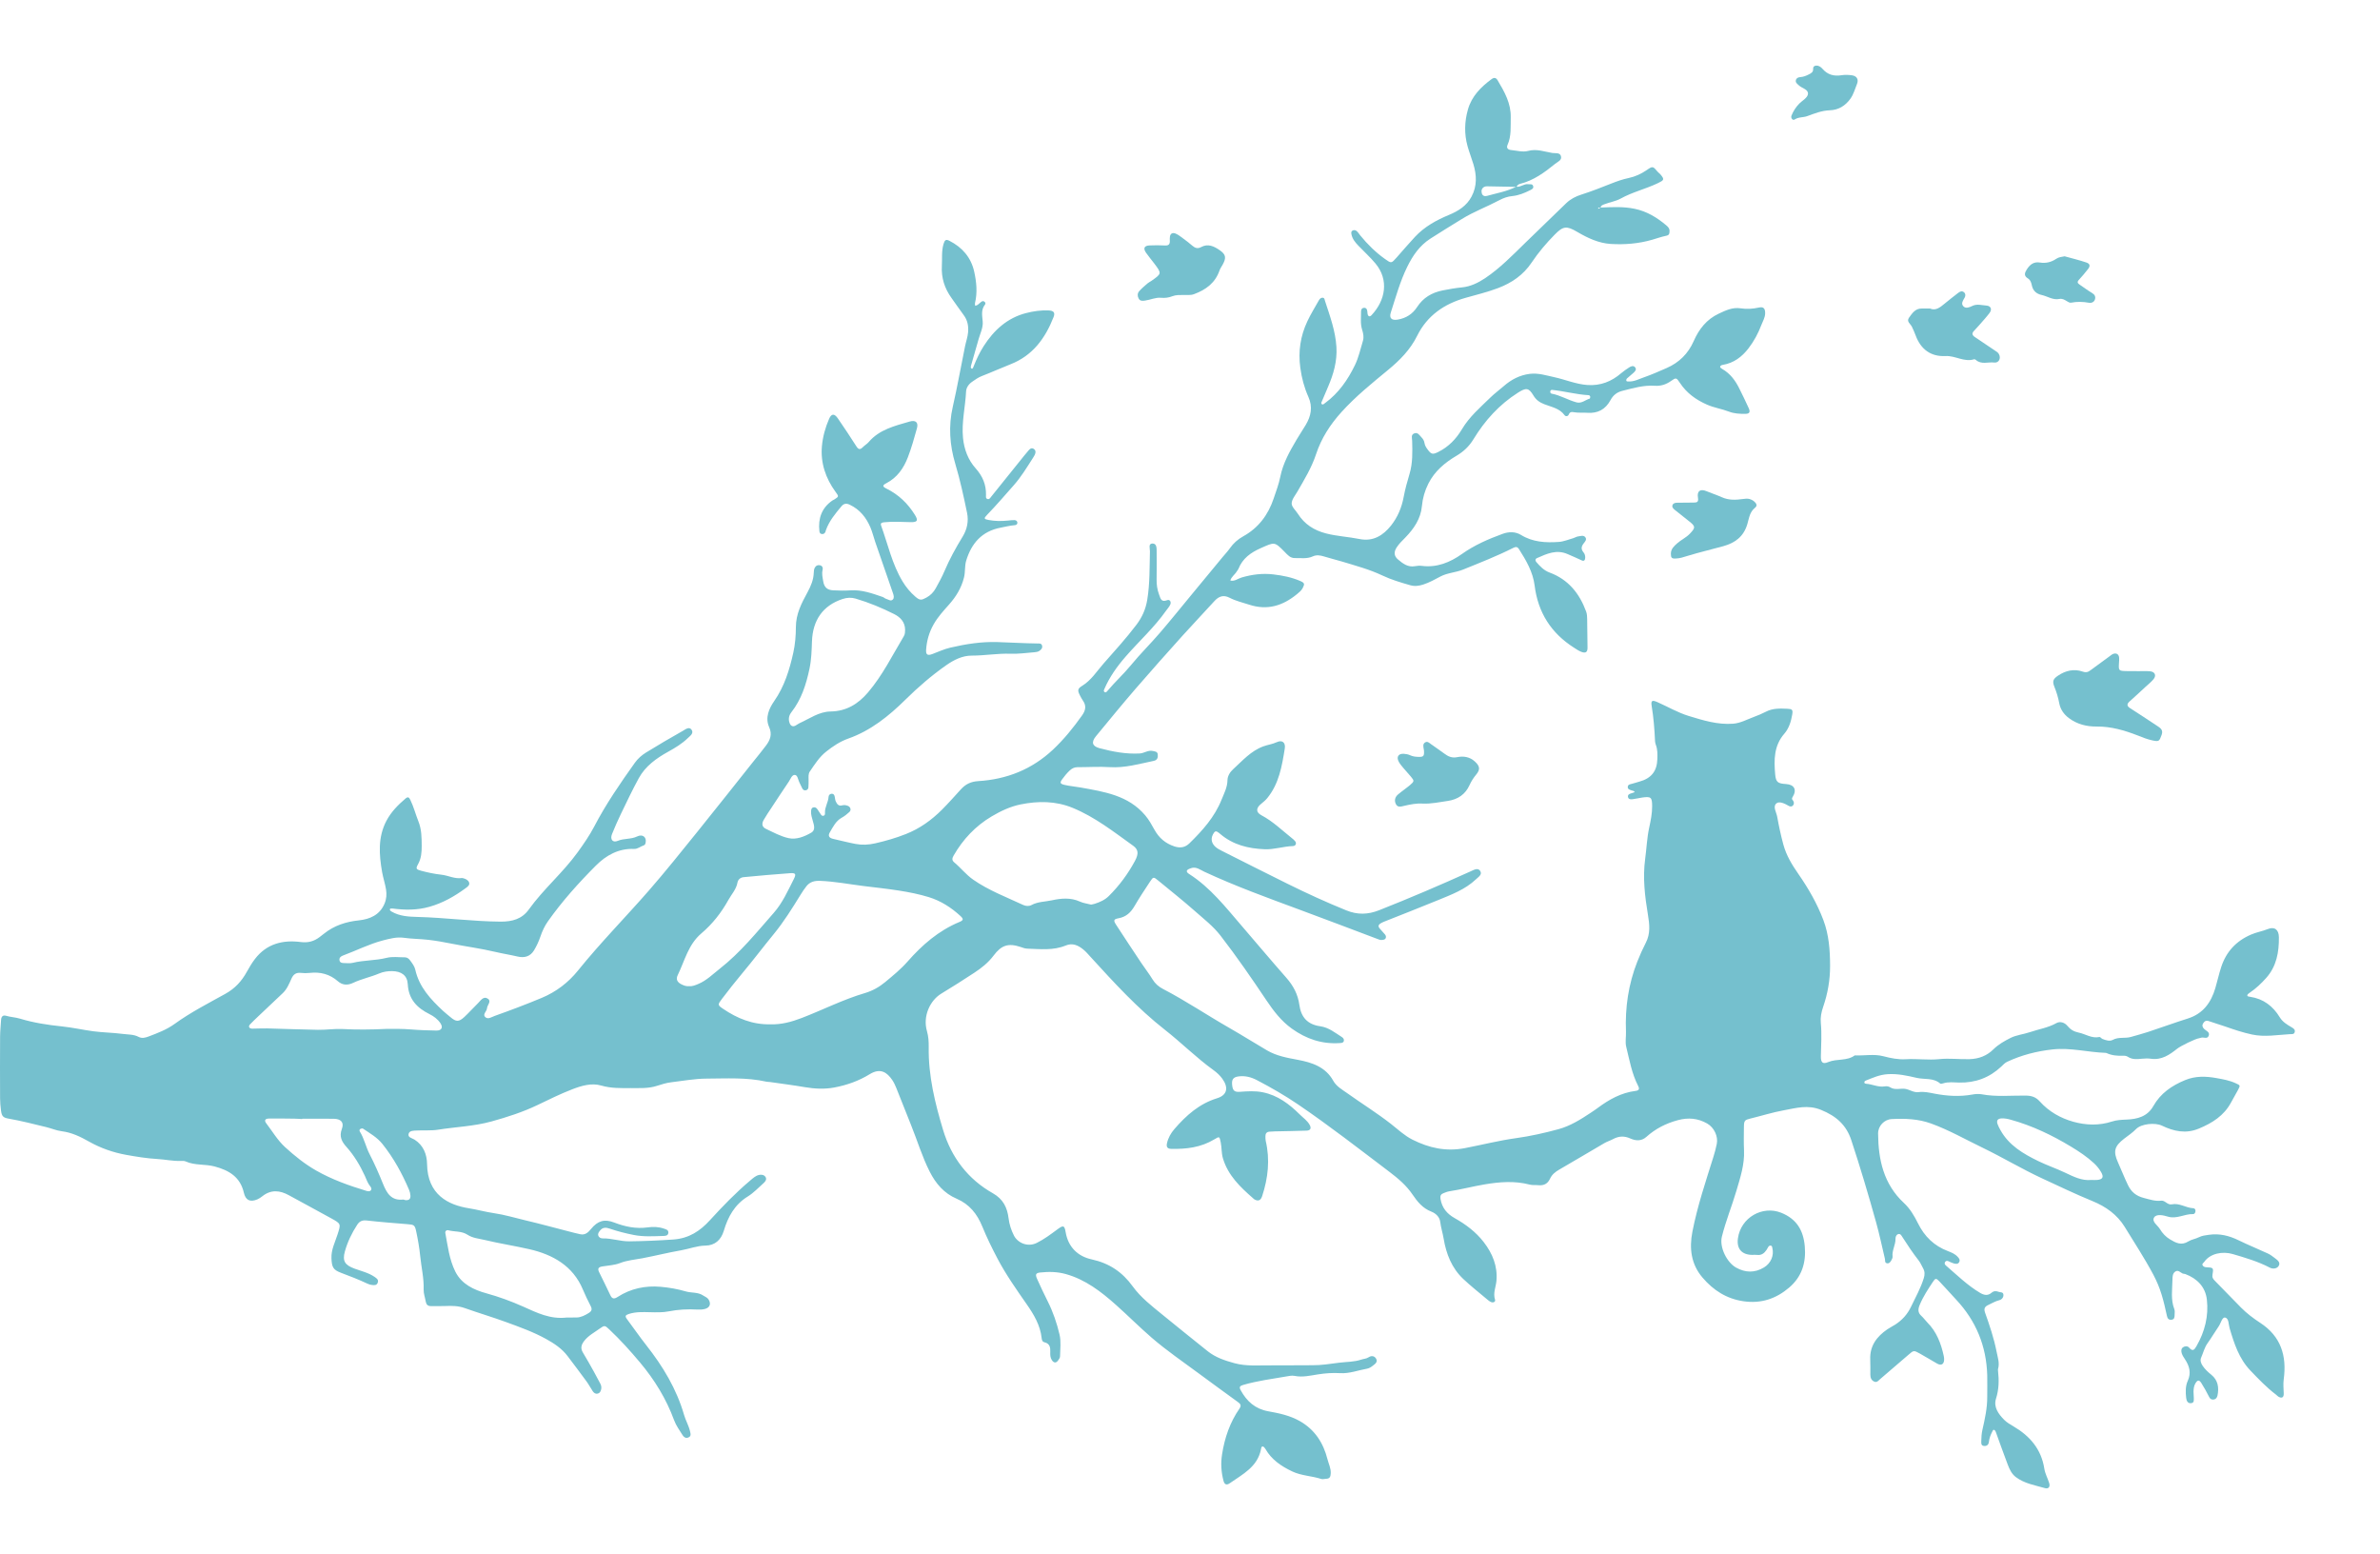<?xml version="1.0" encoding="UTF-8"?>
<!DOCTYPE svg  PUBLIC '-//W3C//DTD SVG 1.1//EN'  'http://www.w3.org/Graphics/SVG/1.1/DTD/svg11.dtd'>
<svg enable-background="new 0 0 2487.53 1623.811" version="1.1" viewBox="0 0 2487.53 1623.811" xml:space="preserve" xmlns="http://www.w3.org/2000/svg">
	<path fill="#75c0ce" d="m1672.7 216.89c11.959-0.489 23.845-1.193 35.79 1.29 12.798 2.659 23.339 9.074 33.06 17.294 1.765 1.493 3.479 3.173 3.415 5.825-0.057 2.378-0.021 4.375-3.341 5.038-5.026 1.004-9.895 2.786-14.838 4.211-14.215 4.099-28.94 5.268-43.448 4.359-12.39-0.776-23.975-6.173-34.8-12.56-11.18-6.597-14.76-6.123-23.511 2.743-8.918 9.036-17.147 18.74-24.163 29.233-8.743 13.077-20.89 21.319-35.024 26.685-11.016 4.182-22.569 6.978-33.941 10.185-22.425 6.325-40.265 18.574-50.791 39.85-7.132 14.415-18.09 25.441-30.194 35.426-16.951 13.983-34.035 27.743-48.843 44.128-11.747 12.997-21.024 27.254-26.547 44.005-4.601 13.956-12.224 26.504-19.552 39.16-2.321 4.008-5.921 8.199-5.951 12.329-0.026 3.583 4.186 7.184 6.489 10.8 6.951 10.91 16.795 17.25 29.366 20.503 11.594 3 23.49 3.514 35.136 5.871 14.069 2.848 24.645-3.708 32.911-14.15 6.863-8.67 11.089-18.731 13.15-29.768 1.515-8.114 3.74-16.125 6.115-24.042 3.423-11.411 3.069-23.031 2.769-34.697-0.072-2.809-1.552-6.364 2.305-7.773 3.604-1.317 5.292 1.963 7.304 4.019 1.634 1.669 2.941 3.614 3.268 6.055 0.369 2.752 1.94 4.966 3.521 7.091 3.645 4.899 5.269 5.057 10.793 2.328 10.794-5.331 18.777-13.616 24.818-23.771 7.794-13.103 19.221-22.865 29.914-33.298 4.274-4.17 9.16-7.706 13.659-11.655 7.922-6.952 16.869-11.657 27.443-12.945 8.778-1.07 17.112 1.662 25.455 3.468 11.59 2.508 22.615 7.341 34.652 8.191 13.713 0.968 25.299-3.623 35.516-12.481 2.496-2.164 5.3-3.992 8.064-5.819 2.017-1.333 4.559-2.36 6.33-0.169 1.895 2.346-0.136 4.309-1.864 5.887-2.2 2.009-4.558 3.847-6.765 5.848-0.419 0.38-0.64 1.182-0.633 1.785 0.015 1.446 1.276 1.196 2.14 1.252 5.874 0.379 10.982-2.474 16.243-4.296 8.081-2.798 15.935-6.286 23.781-9.718 13.04-5.704 22.52-14.976 28.309-28.14 5.482-12.465 13.482-22.786 26.263-28.737 7.312-3.404 14.273-6.867 22.995-5.516 6.109 0.946 12.535 0.6 18.849-0.831 4.922-1.115 6.65 1.009 6.585 6.013-0.058 4.514-2.443 8.212-3.97 12.23-3.327 8.757-7.693 16.909-13.408 24.342-6.877 8.945-15.371 15.364-26.765 17.284-1.401 0.236-2.78 0.695-2.923 2.138-0.061 0.614 1.133 1.564 1.948 2.019 8.825 4.934 14.341 12.69 18.596 21.555 3.165 6.594 6.538 13.096 9.468 19.792 1.732 3.958 0.56 5.699-3.718 5.703-5.821 5e-3 -11.319-0.113-17.277-2.408-7.244-2.79-15.27-3.963-22.579-7.161-11.511-5.036-21.361-12.033-28.406-22.724-3.813-5.786-4.113-5.712-9.442-1.975-5.077 3.56-10.545 5.357-16.801 4.927-11.765-0.808-22.892 2.524-34.119 5.345-5.6 1.407-9.532 4.633-12.15 9.507-5.306 9.878-13.422 14.255-24.579 13.37-4.31-0.342-8.731 0.222-12.958-0.483-2.995-0.499-4.911-0.836-6.28 2.502-0.682 1.663-3.152 2.054-4.219 0.569-5.304-7.381-13.884-8.589-21.433-11.608-4.802-1.921-8.392-4.379-11.191-9.075-4.899-8.22-7.718-8.257-16.161-2.895-19.523 12.399-34.583 29.047-46.509 48.659-4.435 7.294-10.268 12.855-17.643 17.198-12.202 7.186-22.901 16.119-29.439 29.092-3.752 7.445-6.02 15.194-6.808 23.69-1.212 13.062-8.379 23.578-17.359 32.769-3.264 3.34-6.67 6.529-9.153 10.497-2.919 4.663-2.683 8.809 1.536 12.368 5.059 4.267 10.419 8.438 17.912 6.996 2.263-0.436 4.688-0.587 6.966-0.298 15.797 2.004 29.578-3.652 41.884-12.389 13.165-9.346 27.649-15.631 42.561-21.07 6.21-2.265 13.147-2.616 19.301 1.162 12.239 7.514 25.78 8.244 39.461 7.263 5.186-0.372 10.251-2.551 15.345-3.994 1.577-0.447 3.031-1.529 4.613-1.713 2.562-0.298 5.694-1.607 7.616 0.65 2.249 2.641-0.461 5.038-1.901 6.992-2.365 3.21-2.423 5.925 0.128 8.963 1.299 1.547 1.875 3.563 1.796 5.609-0.09 2.326-1.067 4.074-3.702 2.773-4.745-2.343-9.654-4.294-14.464-6.45-11.765-5.273-21.915-0.489-32.222 4.075-1.948 0.863-2.034 2.586-0.759 4.068 3.914 4.549 7.995 8.847 13.884 11.023 19.51 7.211 31.245 21.762 38.226 40.779 0.95 2.589 1.02 5.22 1.069 7.864 0.187 9.99 0.347 19.981 0.372 29.972 0.011 4.569-1.954 5.967-6.4 4.292-2.748-1.035-5.246-2.798-7.757-4.391-23.913-15.178-37.623-36.754-41.127-64.946-1.768-14.221-8.899-26.322-16.438-38.146-1.429-2.241-3.043-2.628-5.817-1.227-17.094 8.633-34.933 15.589-52.666 22.768-7.637 3.092-16.206 3.29-23.563 7.205-5.831 3.103-11.568 6.32-17.9 8.364-4.543 1.466-8.963 2.062-13.703 0.703-9.86-2.827-19.704-5.722-28.982-10.12-13.519-6.408-27.904-10.223-42.119-14.555-6.281-1.914-12.704-3.369-18.959-5.358-3.979-1.265-7.974-1.796-11.692-0.076-6.112 2.826-12.433 1.606-18.695 1.769-4.938 0.128-7.749-3.428-10.742-6.47-10.693-10.866-10.421-10.369-24.991-3.901-10.531 4.675-18.986 10.739-23.321 21.696-0.359 0.907-1.147 1.634-1.638 2.501-1.953 3.448-5.73 5.602-6.832 9.648 4.527 1.12 7.991-2.073 11.911-3.203 10.926-3.15 21.717-4.543 33.169-3.187 9.652 1.144 18.939 2.974 27.827 6.792 4.732 2.032 4.993 3.112 2.791 7.36-1.438 2.774-3.785 4.633-6.093 6.52-14.766 12.072-30.835 17.17-49.893 10.946-6.891-2.251-13.98-3.869-20.46-7.222-6.332-3.277-11.251-1.63-15.866 3.471-10.95 12.104-22.278 23.868-33.186 36.008-16.475 18.335-32.911 36.712-49.012 55.374-14.126 16.373-27.839 33.107-41.591 49.799-5.085 6.173-4.03 10.472 3.619 12.51 13.759 3.666 27.734 6.355 42.148 5.54 4.664-0.264 8.621-3.699 13.578-2.613 2.34 0.513 4.888 0.557 5.229 3.539 0.366 3.196-0.335 6.018-4.162 6.806-15.175 3.124-30.075 7.561-45.949 6.557-11.257-0.711-22.604 0.065-33.911 0.049-3.279-5e-3 -5.913 1.485-8.043 3.499-2.882 2.725-5.459 5.84-7.791 9.06-2.698 3.726-2.211 4.837 2.401 5.938 5.475 1.307 11.152 1.708 16.634 2.699 24.735 4.47 49.98 8.109 67.73 29.152 3.921 4.648 6.772 9.832 9.662 15.052 4.714 8.518 11.467 14.304 20.865 17.399 6.151 2.026 11.321 0.997 15.656-3.241 13.611-13.309 26.222-27.292 33.523-45.435 2.726-6.774 6.138-13.032 6.256-20.631 0.069-4.445 2.815-8.552 5.876-11.339 9.764-8.89 18.549-19.128 31.555-23.9 4.631-1.699 9.496-2.258 14.12-4.398 5.623-2.604 9.321 0.376 8.335 6.574-2.916 18.341-5.995 36.777-18.268 51.845-1.867 2.292-4.216 4.237-6.528 6.112-5.41 4.386-5.532 8.728 0.437 11.881 11.879 6.276 21.377 15.601 31.724 23.846 1.295 1.032 2.637 2.11 3.601 3.427 1.585 2.165 0.393 4.806-2.433 4.89-9.971 0.296-19.477 3.739-29.653 3.318-17.113-0.706-32.816-4.56-46.16-15.819-1.017-0.858-2.044-1.742-3.192-2.394-1.215-0.69-2.353-0.709-3.372 0.701-3.813 5.277-3.443 10.77 1.516 15.131 1.958 1.722 4.389 2.976 6.746 4.163 22.768 11.466 45.524 22.959 68.368 34.271 20.172 9.988 40.623 19.356 61.502 27.818 11.674 4.731 22.5 4.528 34.387-0.169 32.242-12.74 64.089-26.362 95.657-40.652 3.507-1.587 7.465-3.956 9.844-0.476 2.594 3.795-1.729 6.348-4.356 8.84-11.371 10.787-25.796 16.049-39.858 21.85-18.618 7.681-37.412 14.936-56.122 22.395-1.224 0.488-2.414 1.091-3.556 1.752-2.562 1.481-3.008 3.325-0.889 5.61 1.812 1.953 3.588 3.943 5.306 5.978 0.881 1.044 1.355 2.34 0.861 3.688-0.702 1.914-2.505 1.911-4.142 2.102-1.723 0.201-3.204-0.52-4.777-1.114-26.805-10.13-53.595-20.299-80.464-30.256-33.759-12.51-67.621-24.733-100.31-39.947-4.276-1.99-8.534-5.605-13.943-3.674-1.539 0.549-3.623 1.26-4.173 2.477-0.734 1.625 1.225 2.897 2.575 3.765 21.952 14.121 37.789 34.423 54.493 53.844 15.631 18.175 31.056 36.529 46.891 54.524 7.257 8.247 12.061 17.36 13.54 28.247 1.746 12.854 8.525 20.442 21.695 22.301 9.135 1.29 15.62 6.83 22.834 11.375 1.445 0.91 2.471 2.519 1.876 4.255-0.63 1.841-2.569 1.84-4.218 1.953-18.606 1.272-35.05-4.302-50.11-15.119-11.084-7.961-19.147-18.546-26.545-29.581-15.385-22.951-31.042-45.678-47.943-67.553-7.63-9.876-17.425-17.399-26.617-25.533-12.444-11.011-25.514-21.314-38.336-31.897-5.098-4.208-5.266-4.274-8.882 1.209-5.493 8.329-11.027 16.651-16.038 25.27-3.9 6.707-8.774 11.333-16.706 12.786-5.156 0.944-5.521 2.249-2.666 6.641 8.708 13.396 17.529 26.719 26.39 40.014 3.871 5.808 8.222 11.313 11.841 17.267 2.729 4.49 6.406 7.62 10.895 9.95 23.868 12.387 46.153 27.467 69.475 40.786 13.251 7.568 26.153 15.745 39.332 23.443 9.871 5.765 20.884 7.715 32.015 9.797 14.751 2.759 29.009 7.339 37.077 21.839 3.408 6.125 9.433 9.318 14.791 13.142 15.127 10.796 30.95 20.604 45.617 32.06 7.322 5.719 14.027 12.198 22.504 16.431 17.333 8.655 34.856 12.623 54.627 8.842 17.82-3.408 35.422-7.944 53.467-10.431 14.993-2.067 29.896-5.421 44.512-9.403 12.2-3.324 23.045-10.096 33.579-17.103 2.489-1.656 4.983-3.311 7.381-5.093 11.86-8.814 24.497-15.897 39.466-17.773 3.59-0.45 4.464-1.922 2.749-5.256-6.593-12.816-9.023-26.923-12.419-40.73-1.3-5.285-0.064-10.596-0.281-15.901-1.027-25.121 2.544-49.567 11.766-73.036 2.671-6.796 5.672-13.496 9.018-19.984 4.916-9.531 3.812-19.24 2.157-29.228-3.2-19.313-5.543-38.58-2.881-58.352 1.456-10.808 1.877-21.826 4.182-32.518 1.616-7.496 3.157-14.913 3.106-22.61-0.061-9.255-1.166-10.268-10.526-8.937-3.29 0.468-6.524 1.362-9.821 1.726-1.878 0.207-4.33 0.373-4.864-2.22-0.512-2.488 1.37-3.394 3.455-3.946 1.209-0.32 2.369-0.826 3.551-1.249-0.657-1.462-2.151-1.369-3.359-1.8-1.881-0.672-4.132-1.192-3.907-3.759 0.219-2.496 2.516-2.659 4.433-3.165 2.566-0.676 5.088-1.516 7.647-2.218 12.395-3.402 18.433-10.856 18.818-23.504 0.152-4.988 0.312-10.005-1.514-14.822-0.468-1.234-0.821-2.58-0.882-3.891-0.571-12.299-1.496-24.539-3.507-36.722-0.966-5.856 0.42-6.577 5.862-4.202 10.911 4.764 21.2 10.933 32.669 14.443 15.181 4.646 30.396 9.393 46.543 8.154 7.65-0.587 14.49-4.402 21.594-7.037 4.326-1.604 8.627-3.374 12.713-5.502 7.146-3.721 14.756-3.414 22.38-3.087 5.16 0.221 5.951 1.057 5.132 5.987-1.208 7.271-3.404 14.495-8.234 20.027-10.971 12.564-10.922 27.331-9.604 42.43 0.719 8.236 2.657 9.687 11.325 10.227 8.633 0.538 11.639 5.965 6.905 13.566-1.42 2.281-0.113 2.763 0.603 3.944 0.973 1.603 0.977 3.317-0.049 4.681-1.111 1.475-2.99 1.589-4.513 0.689-4.147-2.451-9.913-5.247-12.991-2.658-4.015 3.378-0.027 9.116 0.832 13.913 1.749 9.765 3.8 19.385 6.403 28.99 3.123 11.529 9.098 21.279 15.706 30.796 10.464 15.07 19.575 30.866 26.087 48.023 5.856 15.428 7.049 31.569 7.086 47.992 0.033 14.842-2.464 29.1-7.259 42.971-1.902 5.501-2.975 10.94-2.434 16.612 1.109 11.643 0.308 23.256 0.069 34.89-0.135 6.581 1.878 8.554 7.655 6.128 9.002-3.782 19.509-0.906 27.775-7 9.942 0.474 20.079-1.684 29.797 0.868 7.824 2.055 15.676 3.627 23.604 3.145 11.674-0.71 23.38 1.113 34.892-0.095 10.58-1.11 21.004 0.313 31.504 0.023 10.12-0.279 18.403-3.671 25.031-10.208 5.359-5.286 11.745-8.846 17.995-11.987 6.079-3.055 13.492-3.74 20.214-6.025 9.246-3.143 19.029-4.582 27.742-9.476 3.711-2.084 8.484-0.721 11.421 2.871 3.11 3.803 6.808 6.052 11.637 7.015 7.292 1.454 13.812 6.419 21.875 4.649 0.871-0.191 2.032 1.6 3.218 2.061 3.463 1.345 7.526 2.701 10.681 0.969 6.112-3.354 12.766-1.301 18.921-3.072 6.061-1.744 12.176-3.328 18.161-5.305 13.829-4.569 27.52-9.568 41.404-13.957 15.904-5.027 24.249-16.619 28.741-31.768 2.169-7.314 3.761-14.81 6.146-22.048 5.26-15.961 15.431-27.109 31.237-33.93 5.743-2.479 11.756-3.419 17.465-5.723 6.965-2.811 11.501 0.501 11.591 8.484 0.175 15.515-2.415 30.482-13.344 42.677-5.129 5.723-10.654 10.99-17.067 15.287-1.063 0.712-2.607 1.795-2.624 2.73-0.026 1.434 1.852 1.424 3.07 1.608 13.799 2.084 23.767 9.725 30.883 21.397 2.905 4.764 7.373 7.527 11.997 10.214 1.988 1.155 4.374 2.389 3.623 5.269-0.658 2.524-3.125 2.034-5.007 2.138-13.183 0.731-26.305 3.224-39.586 0.387-9.693-2.071-19.007-5.201-28.315-8.472-5.594-1.966-11.322-3.549-16.903-5.547-2.805-1.004-4.482 0.077-5.829 2.239-1.479 2.374-0.785 4.335 1.204 6.163 2.071 1.903 5.929 3.049 4.547 6.848-1.433 3.939-5.275 1.236-7.895 2.094-0.633 0.207-1.278 0.421-1.933 0.503-4.2 0.526-19.727 8.276-23.03 10.911-8.013 6.392-16.322 12.18-27.518 10.573-2.942-0.422-6.016-0.351-8.985-0.057-5.296 0.524-10.467 1.167-15.304-2.068-1.277-0.854-3.205-1.098-4.809-1.031-6.015 0.252-11.858-0.258-17.397-2.821-0.292-0.135-0.651-0.164-0.981-0.176-18.431-0.627-36.542-5.626-55.195-3.602-16.589 1.8-32.468 5.859-47.59 12.92-2.504 1.169-4.223 3.176-6.158 4.993-12.381 11.621-27.039 17.102-44.05 16.738-5.606-0.12-11.323-0.977-16.876 0.849-0.914 0.301-2.374 0.661-2.886 0.208-7.11-6.29-16.533-4.101-24.661-5.982-9.623-2.227-19.595-4.499-30.224-3.848-8.735 0.534-15.635 3.826-23.111 6.756-0.916 0.359-1.64 1.321-1.222 2.417 0.158 0.414 0.991 0.772 1.538 0.806 6.625 0.411 12.808 3.903 19.661 2.778 1.995-0.328 3.969-0.118 5.771 1.017 4.938 3.11 10.361 0.899 15.385 1.544 4.622 0.593 9.1 4.135 14.2 3.441 5.737-0.78 11.005 0.495 16.573 1.562 13.065 2.504 26.328 3.382 39.626 0.958 3.208-0.585 6.693-0.839 9.864-0.247 15.208 2.841 30.525 1.174 45.781 1.337 6.083 0.065 10.654 1.418 14.876 6.141 9.468 10.593 21.767 17.538 35.155 21.246 13.073 3.62 26.785 4.112 40.148-0.24 5.038-1.641 10.16-1.848 15.503-2.074 11.011-0.465 21.605-3.049 27.838-14.099 7.497-13.292 19.261-21.389 33.246-27.149 10.937-4.505 21.844-4.076 32.863-2.084 6.723 1.216 13.541 2.389 19.909 5.336 4.854 2.246 5.121 2.087 2.547 6.954-2.334 4.413-4.933 8.686-7.281 13.093-7.407 13.901-19.655 21.552-33.758 27.402-13.631 5.654-26.161 2.829-38.556-3.12-6.973-3.347-21.508-2.067-27.03 3.595-3.783 3.879-8.178 6.766-12.378 9.999-10.304 7.933-11.665 13.312-6.483 24.847 3.535 7.868 6.682 15.918 10.42 23.685 3.389 7.043 8.392 11.384 16.8 13.509 6.089 1.539 11.587 3.552 18.051 2.775 3.879-0.466 6.478 4.736 10.961 3.827 7.95-1.612 14.662 3.645 22.259 4.05 1.442 0.077 2.419 0.923 2.494 2.512 0.09 1.9-0.831 3.688-2.577 3.629-8.894-0.301-17.059 5.497-26.36 2.612-4.654-1.443-11.672-2.93-14.157 0.691-3.119 4.545 3.591 8.357 5.992 12.436 2.519 4.279 6.069 8.022 10.417 10.632 6.033 3.622 11.84 6.858 19.357 2.115 3.034-1.915 7.445-2.566 10.932-4.314 3.392-1.701 6.781-2.006 10.411-2.534 11.151-1.622 21.208 0.916 31.134 5.777 10.051 4.922 20.459 9.108 30.614 13.826 2.678 1.244 5.078 3.155 7.46 4.952 2.682 2.023 6.005 4.507 3.629 8.121-1.945 2.958-6.181 3.189-9.116 1.658-12.335-6.436-25.593-10.343-38.797-14.206-10.625-3.109-23.537-0.74-29.761 8.154-0.85 1.215-2.936 2.128-1.438 4.047 0.809 1.037 2.075 1.504 3.511 1.576 7.292 0.367 7.801 0.488 6.574 7.342-0.595 3.325 0.459 4.826 2.402 6.793 9.131 9.246 18.135 18.616 27.25 27.878 6.096 6.194 13.029 11.414 20.271 16.137 21.58 14.071 27.796 34.474 24.501 58.787-0.682 5.035-0.186 9.948-0.01 14.932 0.152 4.31-2.095 5.477-5.688 3.281-0.84-0.513-1.48-1.341-2.274-1.942-9.861-7.468-18.38-16.39-26.884-25.276-11.88-12.412-17.01-28.294-21.718-44.298-1.184-4.024-0.698-10.311-4.737-11.042-3.118-0.565-4.41 5.899-6.655 9.135-3.977 5.733-7.451 11.82-11.533 17.472-3.39 4.694-4.632 10.243-6.871 15.375-1.188 2.722-0.206 5.73 1.646 8.46 2.48 3.656 5.594 6.519 8.98 9.253 7.065 5.703 8.194 13.373 6.531 21.702-0.466 2.333-1.925 4.259-4.801 4.27-2.338 9e-3 -3.273-1.307-4.267-3.338-2.327-4.756-5.002-9.36-7.799-13.862-2.301-3.703-4.117-3.415-6.349 0.479-1.565 2.732-1.793 5.694-1.861 8.687-0.045 1.99 0.346 3.991 0.291 5.981-0.061 2.187 0.673 5.171-2.365 5.751-3.979 0.76-5.279-2.424-5.617-5.466-0.667-5.992-0.861-12.25 1.651-17.748 3.819-8.362 1.785-15.473-2.851-22.531-1.267-1.93-2.626-3.907-3.339-6.062-0.724-2.189-0.939-4.913 1.188-6.473 1.972-1.446 4.794-1.567 6.446 0.335 3.906 4.494 5.584 2.091 7.748-1.667 8.684-15.089 12.751-31.439 10.801-48.553-1.498-13.146-10.072-21.994-22.558-26.695-0.911-0.343-2.025-0.197-2.889-0.607-2.313-1.098-4.396-3.767-7.166-2.216-3.352 1.876-3.3 5.685-3.359 8.936-0.186 10.255-1.927 20.615 1.982 30.658 0.683 1.755 0.305 3.956 0.272 5.948-0.04 2.387-0.19 4.824-3.437 5.047-2.883 0.198-4.014-1.376-4.597-4.064-1.612-7.434-3.283-14.843-5.522-22.149-2.252-7.349-5.151-14.277-8.761-21.065-9.068-17.047-19.689-33.145-29.73-49.593-7.926-12.983-19.92-21.441-33.712-27.088-17.731-7.26-34.966-15.566-52.338-23.59-21.345-9.859-41.502-22.042-62.653-32.246-17.814-8.594-35.005-18.464-53.73-25.255-13.514-4.901-27.219-5.367-41.166-4.665-7.784 0.392-14.323 7.135-14.259 15.123 0.221 27.372 5.77 52.852 26.953 72.515 6.441 5.979 10.884 13.531 14.71 21.274 6.8 13.761 16.863 23.58 31.301 29.059 3.609 1.37 7.363 2.878 10.175 5.939 1.455 1.584 2.714 3.109 1.78 5.226-1.248 2.825-3.811 2.259-6.033 1.653-1.908-0.521-3.679-1.536-5.518-2.317-1.402-0.596-2.647-0.281-3.42 0.993-0.826 1.361-0.151 2.645 0.876 3.527 11.587 9.959 22.494 20.757 35.774 28.624 4.136 2.45 8.085 3.238 11.93-0.075 2.384-2.054 4.801-2.014 7.428-1.021 1.758 0.664 4.488 0.102 4.955 2.525 0.588 3.045-1.635 5.553-4.034 6.159-4.278 1.081-7.927 3.28-11.788 5.099-3.312 1.561-4.862 3.535-3.319 7.873 4.761 13.388 9.321 26.806 12.076 40.894 1.201 6.138 3.33 11.784 1.534 18.044-0.177 0.616-0.089 1.334-0.016 1.992 1.1 9.832 0.958 19.347-2.133 29.103-2.766 8.73 2.552 16.016 8.532 22.044 2.755 2.777 6.322 4.842 9.742 6.852 17.185 10.098 29.09 23.838 32.243 44.273 0.791 5.129 3.517 9.937 5.082 14.976 1.191 3.836-0.644 6.395-4.453 5.289-10.388-3.016-21.338-4.722-30.346-11.481-4.492-3.37-6.679-8.23-8.564-13.196-4.228-11.139-8.252-22.355-12.281-33.569-0.484-1.347-1.06-2.603-2.449-2.723-0.465-0.04-1.153 1.424-1.586 2.278-1.665 3.282-2.931 6.665-3.34 10.396-0.345 3.158-2.47 4.738-5.598 4.16-2.588-0.479-2.402-2.856-2.371-4.811 0.062-3.994 0.287-7.956 1.18-11.904 2.556-11.298 5.095-22.612 5.036-34.306-0.038-7.62 0.22-15.245 3e-3 -22.859-0.869-30.422-11.702-56.778-32.533-79.015-5.921-6.32-11.616-12.853-17.601-19.11-3.312-3.462-4.143-3.174-6.62 0.564-5.127 7.735-10.226 15.436-13.813 24.099-1.89 4.565-2.11 8.139 1.822 11.621 2.229 1.974 3.918 4.542 6.039 6.654 9.802 9.762 14.416 22.05 17.284 35.196 0.281 1.291 0.408 2.653 0.356 3.973-0.186 4.713-3.127 6.302-7.298 3.917-6.02-3.443-11.938-7.066-17.996-10.439-6.527-3.635-6.53-3.496-12.038 1.28-9.809 8.505-19.654 16.97-29.55 25.374-1.685 1.431-3.249 3.806-5.976 2.682-3.131-1.291-4.242-3.988-4.242-7.259-1e-3 -5.331 0.093-10.669-0.115-15.993-0.554-14.194 6.823-23.851 17.812-31.434 2.73-1.884 5.782-3.298 8.557-5.125 7.059-4.648 12.404-10.454 16.214-18.388 4.738-9.866 10.092-19.385 13.372-29.919 1.178-3.783 1.182-7.116-0.791-10.515-1.503-2.59-2.58-5.493-4.404-7.819-6.174-7.876-11.704-16.182-17.098-24.59-1.072-1.67-2.092-3.867-4.457-3.128-2.035 0.636-2.838 2.882-2.795 4.853 0.141 6.404-3.823 12.088-3.068 18.603 0.137 1.186-0.548 2.595-1.182 3.714-0.976 1.723-2.173 3.651-4.503 3.309-2.772-0.407-1.901-2.945-2.328-4.746-3.039-12.818-5.749-25.73-9.291-38.409-8.016-28.694-16.485-57.258-25.848-85.554-5.287-15.976-15.804-25.175-31.622-31.61-13.895-5.653-26.057-1.903-38.797 0.417-11.959 2.178-23.633 5.887-35.473 8.759-5.326 1.292-6.235 2.056-6.318 8.271-0.11 8.329-0.267 16.674 0.103 24.99 0.648 14.568-3.85 28.113-7.85 41.744-4.755 16.202-11.208 31.816-15.297 48.32-2.737 11.045 5.275 26.982 14.887 32.32 9.648 5.357 19.376 5.709 29.131-0.182 7.138-4.311 10.759-12.373 8.694-20.535-0.225-0.889-0.18-2.035-1.541-2.24-1.113-0.167-1.953 0.274-2.526 1.108-0.746 1.087-1.273 2.323-2.014 3.413-2.389 3.512-5.396 5.792-9.998 5.147-1.633-0.229-3.328 0.018-4.994-6e-3 -10.812-0.154-16.334-6.308-14.885-17.131 2.951-22.04 25.767-34.663 45.169-26.918 16.413 6.552 23.272 18.569 24.73 35.144 1.497 17.03-3.091 31.762-16.278 43.029-13.738 11.738-29.386 17.02-47.812 14.33-17.781-2.595-31.501-11.506-42.802-24.73-11.965-14-13.965-30.474-10.578-47.898 5.191-26.707 13.903-52.443 22-78.345 1.382-4.421 2.585-8.922 3.499-13.461 1.554-7.716-2.649-17.094-10.037-21.291-9.593-5.449-19.491-6.49-30.607-3.519-12.557 3.357-23.418 8.964-32.943 17.474-5.298 4.734-11.246 4.14-16.799 1.662-6.42-2.865-12.153-2.517-18.126 0.705-2.907 1.568-6.156 2.522-9.002 4.18-15.742 9.167-31.347 18.568-47.139 27.647-4.19 2.409-7.647 5.183-9.687 9.619-2.384 5.183-6.49 7.269-12.131 6.682-2.973-0.309-6.102 0.14-8.941-0.597-15.83-4.109-31.363-2.925-47.416-0.214-12.403 2.094-24.541 5.335-36.953 7.233-1.935 0.296-3.799 1.137-5.657 1.829-2.817 1.048-3.915 2.577-3.345 6.057 1.529 9.346 6.804 15.597 14.732 20.048 11.683 6.559 22.276 14.48 30.508 25.166 9.185 11.922 14.634 25.213 13.228 40.571-0.593 6.474-3.692 12.642-1.475 19.484 0.767 2.366-1.859 3.427-3.988 2.592-1.793-0.703-3.364-2.098-4.876-3.373-8.139-6.864-16.525-13.472-24.268-20.761-12.094-11.383-17.896-26.225-20.561-42.191-0.981-5.876-2.854-11.523-3.57-17.5-0.591-4.94-4.398-8.851-9.453-10.809-8.818-3.415-14.424-10.274-19.528-17.826-6.42-9.5-15.131-16.863-24.136-23.679-31.543-23.875-62.774-48.19-95.501-70.45-13.739-9.345-28.172-17.605-42.899-25.33-6.067-3.182-12.374-4.835-19.229-3.932-5.536 0.729-7.317 3.081-6.763 8.812 0.58 6.001 2.362 7.69 8.118 7.28 7.977-0.569 15.92-1.12 23.868 0.486 15.703 3.174 27.803 12.335 38.799 23.266 3.519 3.498 7.805 6.319 10.266 10.804 1.946 3.547 0.854 5.862-3.184 6.014-10.973 0.412-21.957 0.524-32.936 0.779-1.997 0.046-3.996 0.155-5.987 0.322-2.789 0.234-4.151 1.853-4.125 4.607 0.016 1.663-0.086 3.383 0.289 4.978 4.622 19.64 2.496 38.813-3.725 57.754-1.453 4.425-3.956 5.668-7.92 3.506-0.574-0.313-1.048-0.82-1.549-1.258-13.351-11.68-26.037-23.663-31.476-41.583-1.709-5.63-1.205-11.157-2.32-16.646-1.344-6.622-1.238-6.637-6.83-3.266-13.895 8.377-29.212 10.237-45.03 9.856-4.094-0.098-5.162-2.207-4.332-5.893 1.272-5.644 4.008-10.491 7.766-14.83 12.322-14.23 25.935-26.405 44.578-32.148 10.569-3.256 12.241-11.048 5.491-20.41-2.545-3.53-5.739-6.468-9.278-9.02-17.85-12.87-33.393-28.519-50.687-42.06-28.709-22.479-53.176-49.285-77.645-76.092-2.47-2.707-4.863-5.554-7.685-7.854-5.344-4.357-11.173-7.157-18.359-4.189-13.061 5.394-26.737 3.735-40.3 3.28-2.374-0.08-4.474-0.934-6.696-1.68-13.091-4.39-20.252-1.974-28.478 9.007-5.459 7.287-12.523 12.894-20.053 17.828-11.393 7.465-22.873 14.814-34.538 21.844-11.612 6.999-19.55 23.356-15.006 39.165 1.603 5.576 1.93 11.223 1.846 16.818-0.451 29.896 6.582 58.586 15.113 86.756 8.571 28.299 25.823 51.106 51.831 65.814 10.978 6.208 15.147 15.032 16.545 26.32 0.787 6.357 2.714 12.253 5.595 17.941 3.805 7.511 14.195 12.463 23.888 7.66 7.846-3.888 14.663-9.065 21.602-14.181 6.175-4.553 7.33-4.213 8.563 3.04 2.661 15.651 12.803 25.248 27.223 28.385 18.342 3.99 31.999 13.194 42.823 28.159 8.438 11.666 19.904 20.505 31.001 29.55 15.74 12.829 31.549 25.574 47.42 38.241 8.198 6.543 17.871 9.749 27.9 12.497 12.494 3.423 25.111 2.164 37.694 2.299 14.662 0.158 29.33-0.26 43.993-0.151 9.359 0.069 18.508-1.457 27.729-2.628 7.801-0.991 15.724-0.685 23.371-3.306 2.403-0.824 5.074-0.775 7.415-2.324 2.846-1.884 6.011-1.691 7.844 1.338 2.112 3.489-0.972 5.543-3.243 7.331-1.781 1.402-3.923 2.812-6.083 3.187-9.413 1.631-18.453 5.292-28.299 4.688-7.626-0.467-15.222 0.074-22.864 1.256-8.127 1.257-16.299 3.3-24.753 1.59-2.82-0.57-5.984 0.159-8.927 0.666-14.98 2.577-30.074 4.539-44.739 8.808-3.616 1.052-4.32 2.316-2.573 5.504 6.371 11.626 15.111 19.553 28.863 22.035 11.255 2.031 22.557 4.36 32.869 10.205 15.868 8.995 24.681 22.938 28.996 39.935 1.205 4.75 3.596 9.299 3.402 14.471-0.129 3.434-0.814 5.875-4.856 5.897-1.651 9e-3 -3.468 0.723-4.924 0.245-10.055-3.299-20.932-3.334-30.652-7.99-11.298-5.412-21.391-12.135-27.803-23.344-0.627-1.096-1.731-2.477-2.783-2.641-1.554-0.242-1.658 1.767-1.861 2.798-3.642 18.519-19.146 26.172-32.642 35.574-3.397 2.366-5.575 1.363-6.597-2.571-2.353-9.056-2.984-17.966-1.486-27.542 2.729-17.447 8.233-33.489 18.26-47.955 2.571-3.709 0.248-5.342-2.302-7.2-13.166-9.59-26.377-19.12-39.455-28.829-16.826-12.491-34.212-24.284-50.081-37.99-12.842-11.092-24.834-23.162-37.517-34.444-15.442-13.737-31.722-26.279-52.126-32.005-8.795-2.468-17.778-2.633-26.759-1.659-4.77 0.517-5.45 2.021-3.288 6.818 3.551 7.879 7.204 15.72 11.101 23.433 5.574 11.031 9.509 22.731 12.319 34.612 1.717 7.26 0.633 15.213 0.516 22.85-0.023 1.481-1.219 3.071-2.181 4.385-1.994 2.722-4.401 2.445-6.334-0.464-1.775-2.67-1.836-5.607-1.698-8.648 0.209-4.62-0.52-8.748-5.974-10.046-2.394-0.57-2.825-2.432-3.055-4.545-1.454-13.331-8.165-24.527-15.526-35.101-10.842-15.575-21.76-31.015-30.63-47.873-5.738-10.906-11.152-21.948-15.788-33.323-5.385-13.215-13.477-23.464-26.898-29.203-13.124-5.612-21.746-15.677-28.147-28.295-7.985-15.741-12.975-32.61-19.566-48.867-5.226-12.889-10.227-25.869-15.429-38.767-1.113-2.759-2.403-5.515-4.056-7.974-5.479-8.151-12.471-13.087-23.675-6.192-11.554 7.111-23.962 11.432-36.932 13.878-10.082 1.902-20.505 1.428-30.803-0.343-12.044-2.072-24.18-3.604-36.279-5.35-1.316-0.19-2.684-0.108-3.973-0.397-20.686-4.632-41.614-3.271-62.565-3.191-12.428 0.048-24.415 2.375-36.586 3.779-5.205 0.6-10.441 2.23-15.229 3.779-9.267 2.998-18.45 2.277-27.646 2.338-10.216 0.067-20.371 0.32-30.608-2.663-10.082-2.938-20.512 0.165-30.163 3.888-12.321 4.753-24.181 10.599-36.095 16.341-15.449 7.447-31.765 12.696-48.372 17.3-18.374 5.094-37.281 5.646-55.882 8.627-7.169 1.149-14.622 0.433-21.931 0.833-3.213 0.176-7.715-0.101-8.764 3.211-1.31 4.136 3.498 4.663 6.14 6.344 9.315 5.928 12.932 15.45 13.072 25.502 0.444 32.026 22.137 42.788 43.758 46.216 8.772 1.391 17.382 3.841 26.167 5.107 11.131 1.604 21.835 4.899 32.717 7.456 15.101 3.548 30.067 7.669 45.096 11.526 4.175 1.071 8.34 2.21 12.56 3.069 4.922 1.002 8.094-1.879 10.932-5.362 7.047-8.648 13.984-10.909 24.304-6.929 11.391 4.393 22.841 6.797 35.126 5.095 5.569-0.772 11.35-0.647 16.819 1.278 2.101 0.74 4.894 1.192 4.72 4.274-0.18 3.184-2.983 3.338-5.214 3.4-10.313 0.289-20.635 0.997-30.898-1.021-8.511-1.673-16.878-3.801-25.088-6.599-3.615-1.232-7.237-1.704-10.038 1.786-1.243 1.55-2.685 3.194-2.015 5.361 0.673 2.178 2.782 3.07 4.705 3.03 9.389-0.193 18.336 3.186 27.734 3.07 15.289-0.188 30.504-0.834 45.783-1.886 16.705-1.15 28.214-8.968 38.46-20.177 13.272-14.519 26.879-28.63 41.934-41.319 2.812-2.37 5.531-4.974 9.06-5.92 2.487-0.667 5.618-0.405 7.175 2.116 1.431 2.317-0.103 4.587-1.88 6.166-5.47 4.861-10.575 10.382-16.73 14.172-13.71 8.442-20.669 21.184-25.042 35.86-2.863 9.607-9.351 15.333-19.213 15.462-8.795 0.115-16.867 3.413-25.344 4.889-13.613 2.37-27.032 5.748-40.617 8.345-7.706 1.473-15.687 2.02-23.26 4.99-5.723 2.244-12.238 2.509-18.422 3.521-3.726 0.61-5.485 1.934-3.451 5.971 4.037 8.01 7.869 16.124 11.765 24.206 1.899 3.938 4.013 4.036 7.746 1.63 13.585-8.757 28.794-11.899 44.712-10.527 8.865 0.764 17.808 2.32 26.328 4.835 6.041 1.784 12.706 0.511 18.304 4.339 1.884 1.289 4.172 1.957 5.495 4.031 2.881 4.519 1.464 8.609-3.797 9.97-2.529 0.654-5.291 0.762-7.918 0.614-10.021-0.568-19.905-0.078-29.804 1.883-6.516 1.291-13.25 1.043-19.936 0.885-7.294-0.172-14.609-0.491-21.788 1.837-3.545 1.15-4.39 2.206-2.024 5.357 6.782 9.036 13.161 18.384 20.154 27.249 17.425 22.09 31.732 45.783 39.607 73.054 1.645 5.698 4.787 10.903 6.137 16.781 0.635 2.764 1.55 5.379-1.853 6.687-2.526 0.971-4.533-0.281-5.89-2.484-3.133-5.084-6.763-9.88-8.85-15.569-8.211-22.38-20.496-42.346-35.792-60.554-10.075-11.993-20.539-23.61-31.959-34.345-4.567-4.293-4.915-4.554-10.08-0.831-5.634 4.062-11.949 7.287-16.302 13.035-2.897 3.825-3.919 7.464-1.223 11.897 3.965 6.521 7.666 13.204 11.401 19.861 2.277 4.058 4.385 8.21 6.613 12.296 0.991 1.817 1.534 3.75 1.195 5.764-0.398 2.367-1.312 4.583-4.044 5.077-2.268 0.41-3.824-0.993-4.954-2.696-2.204-3.322-4.058-6.889-6.405-10.101-6.481-8.87-13.117-17.628-19.738-26.396-5.946-7.874-13.925-13.176-22.438-17.892-13.373-7.409-27.717-12.516-41.983-17.734-14.22-5.201-28.774-9.483-43.039-14.569-6.749-2.406-13.497-2.5-20.443-2.177-4.983 0.232-9.985 0.024-14.978 0.072-3.208 0.031-4.862-1.568-5.394-4.651-0.736-4.261-2.36-8.53-2.221-12.75 0.389-11.763-2.42-23.131-3.572-34.69-0.884-8.876-2.438-17.724-4.319-26.45-1.361-6.313-2.48-6.542-8.947-7.06-14.206-1.137-28.422-2.244-42.579-3.848-4.644-0.526-7.571 0.681-10.038 4.473-5.664 8.705-10.135 17.991-12.895 27.952-2.78 10.031 0.186 14.21 10.117 17.869 7.066 2.603 14.558 4.25 20.949 8.627 2.377 1.628 4.523 3.06 3.204 6.292-1.151 2.818-3.773 2.366-6.027 2.144-1.598-0.158-3.227-0.703-4.693-1.393-8.975-4.224-18.201-7.804-27.487-11.285-8.333-3.123-9.666-5.945-10.06-15.099-0.388-9.009 3.705-16.73 6.316-24.873 3.574-11.145 3.779-11.242-6.203-16.781-14.8-8.213-29.758-16.141-44.58-24.316-9.571-5.279-18.815-6.087-27.857 1.099-1.55 1.232-3.248 2.395-5.058 3.164-7.61 3.233-12.339 1.042-14.18-6.934-3.789-16.411-15.39-23.366-30.569-27.42-9.989-2.668-20.601-0.897-30.22-5.245-1.438-0.65-3.289-0.594-4.938-0.534-8.35 0.302-16.535-1.546-24.738-2.011-11.005-0.624-21.793-2.417-32.493-4.33-13.627-2.436-26.765-7.046-38.976-13.933-8.92-5.032-17.969-9.446-28.499-10.764-5.374-0.673-10.677-2.987-16.127-4.311-13.086-3.18-26.117-6.536-39.394-8.861-5.624-0.985-7.109-2.497-7.877-8.443-0.553-4.281-0.945-8.615-0.964-12.927-0.095-21.332-0.12-42.666 9e-3 -63.998 0.036-5.979 0.667-11.955 1.042-17.931 0.206-3.279 1.899-5.16 5.196-4.173 4.775 1.43 9.732 1.535 14.578 3.007 14.323 4.351 29.12 6.59 44.041 8.132 10.901 1.126 21.624 3.597 32.517 5.047 10.252 1.365 20.56 1.412 30.779 2.763 5.587 0.739 11.354 0.347 16.563 3.08 3.617 1.898 7.127 0.898 10.615-0.418 9.367-3.535 18.879-7.173 26.927-12.999 16.777-12.145 35.149-21.537 53.125-31.508 10.225-5.671 17.12-13.286 22.528-23.083 2.562-4.642 5.305-9.256 8.532-13.448 12.191-15.837 29.005-20.071 47.829-17.632 7.534 0.976 13.734-0.684 19.544-5.083 1.591-1.205 3.183-2.41 4.742-3.656 10.68-8.542 22.828-12.46 36.48-13.912 11.287-1.2 21.79-5.479 26.824-17.574 2.043-4.909 2.314-9.771 1.531-14.663-0.99-6.189-3.064-12.2-4.138-18.381-3.161-18.189-4.493-36.296 4.567-53.46 4.895-9.273 12.105-16.576 20.004-23.282 2.657-2.255 3.768-0.997 5.056 1.672 3.468 7.188 5.406 14.924 8.348 22.267 3.332 8.318 3.385 16.835 3.441 25.456 0.043 6.681-0.429 13.173-3.827 19.307-2.52 4.549-2.056 5.413 2.981 6.766 7 1.88 14.276 3.418 21.312 4.175 7.282 0.784 14.016 4.631 21.507 3.484 0.319-0.049 0.669 0.024 0.992 0.099 2.695 0.626 5.439 1.895 6.46 4.269 1.284 2.986-1.571 4.822-3.66 6.353-11.526 8.452-23.655 15.375-37.707 19.343-12.91 3.645-25.523 3.495-38.448 1.799-0.927-0.122-2.597-5e-3 -2.753 0.424-0.518 1.43 0.595 2.133 1.845 2.859 8.395 4.871 18.019 5.289 27.027 5.52 28.933 0.743 57.65 4.682 86.63 4.9 12.397 0.093 22.47-2.755 29.585-12.681 15.377-21.453 35.786-38.554 51.184-59.97 6.226-8.659 12.31-17.38 17.247-26.846 12.183-23.359 27.073-44.986 42.322-66.39 3.157-4.431 7.203-8.001 11.69-10.773 12.693-7.84 25.585-15.368 38.573-22.711 2.615-1.479 6.41-4.666 8.944-1.355 2.961 3.868-1.457 6.695-3.845 9.018-5.982 5.82-13.128 10.106-20.42 14.146-12.375 6.857-23.819 15.005-30.759 27.696-6.689 12.233-12.654 24.868-18.729 37.427-3.327 6.878-6.405 13.892-9.257 20.98-2.216 5.507 0.734 9.28 5.993 7.055 6.578-2.783 13.733-1.43 20.291-4.606 5.727-2.773 9.885 0.769 8.921 6.11-0.245 1.358-0.529 2.748-1.955 3.187-3.464 1.065-6.243 3.886-10.189 3.733-16.08-0.625-29.089 6.567-39.892 17.399-18.104 18.155-35.258 37.218-50.11 58.222-3.485 4.929-5.936 10.251-7.883 15.971-1.699 4.992-3.969 9.893-6.693 14.409-3.828 6.345-9.9 8.153-17.055 6.474-7.721-1.812-15.586-3.011-23.3-4.848-15.136-3.604-30.579-5.587-45.822-8.637-8.021-1.605-16.231-3.079-24.451-4.01-8.566-0.97-17.177-0.935-25.786-2.161-6.93-0.986-14.548 0.989-21.556 2.818-14.411 3.76-27.739 10.608-41.677 15.759-2.296 0.849-4.25 2.378-3.611 5.202 0.539 2.379 2.705 2.669 4.756 2.678 2.997 0.012 6.131 0.469 8.969-0.231 11.661-2.875 23.796-2.277 35.458-5.215 6.164-1.553 12.611-0.518 18.934-0.561 2.605-0.018 4.281 1.364 5.747 3.368 2.175 2.974 4.502 5.97 5.301 9.549 4.064 18.213 16.066 31 29.083 43.116 2.429 2.261 5.103 4.258 7.627 6.42 5.946 5.093 8.775 5.246 14.62-0.156 4.888-4.517 9.285-9.562 14.072-14.194 2.946-2.85 5.843-8.06 10.575-4.765 3.856 2.685-0.8 6.578-1.038 9.988-0.226 3.231-4.849 6.24-1.833 9.095 2.956 2.799 6.686-0.065 10.052-1.261 16.478-5.857 32.822-12.031 48.97-18.765 15.115-6.302 27.776-15.99 37.864-28.499 23.446-29.073 49.675-55.631 74.188-83.722 17.281-19.803 33.694-40.375 50.217-60.828 19.666-24.342 39.035-48.923 58.532-73.401 4.56-5.725 9.266-11.343 13.636-17.21 4.319-5.798 6.747-11.6 3.276-19.35-4.382-9.786-0.124-19.357 5.32-27.176 10.723-15.402 15.997-32.756 19.946-50.547 1.921-8.653 2.678-17.886 2.69-26.701 0.019-13.791 5.946-25.012 12.1-36.316 3.565-6.548 6.344-13.085 6.599-20.592 0.055-1.634 0.219-3.4 0.893-4.845 1.074-2.304 3.152-3.463 5.753-2.838 2.433 0.585 3.113 2.792 2.61 4.706-1.073 4.085-0.029 7.943 0.592 11.845 1.007 6.334 4.034 9.246 10.508 9.59 5.983 0.317 12.018 0.418 17.991 0.021 11.917-0.793 22.762 3.19 33.69 6.925 1.232 0.421 2.236 1.571 3.474 1.9 2.372 0.629 5.014 3.029 7.198 0.661 1.581-1.714 0.803-4.4 0.019-6.659-6.182-17.808-12.369-35.615-18.503-53.439-1.72-4.998-2.92-10.202-4.974-15.052-4.403-10.396-11.137-18.838-21.632-23.815-3.443-1.633-6.146-1.43-8.778 1.739-6.393 7.697-12.803 15.337-16.198 24.96-0.22 0.625-0.268 1.328-0.571 1.903-0.86 1.632-2.21 2.399-4.084 1.96-1.584-0.372-1.965-1.696-2.114-3.018-1.454-12.905 2.242-24.246 13.743-32.066 0.546-0.371 1.22-0.552 1.777-0.91 4.967-3.194 4.896-3.151 1.384-7.968-10.364-14.216-15.805-30.206-14.268-47.702 0.859-9.773 3.529-19.556 7.53-28.692 2.463-5.624 5.564-5.653 9.205-0.307 6.555 9.625 13.091 19.27 19.303 29.117 2.307 3.657 4.088 3.516 6.81 0.76 1.865-1.889 4.315-3.238 6.021-5.24 11.25-13.202 27.279-16.893 42.784-21.438 6.448-1.89 9.369 0.975 7.66 7.09-2.853 10.206-5.685 20.475-9.507 30.338-4.393 11.337-11.102 21.117-22.459 26.992-4.274 2.211-4.201 3.528 0.192 5.686 12.636 6.206 22.281 15.542 29.642 27.379 3.633 5.842 2.734 7.71-4.054 7.635-9.32-0.103-18.632-0.895-27.953 0.117-2.225 0.242-4.313 0.645-3.307 3.419 7.101 19.589 11.465 40.242 22.4 58.347 3.635 6.018 8.098 11.435 13.443 16.013 4.628 3.964 6.25 3.817 11.556 0.902 4.249-2.334 7.467-5.627 9.739-9.763 3.198-5.822 6.455-11.656 9.04-17.759 5.334-12.593 11.909-24.482 19.029-36.122 4.667-7.629 6.447-16.08 4.638-24.851-3.544-17.184-7.259-34.348-12.286-51.175-5.899-19.746-7.267-39.497-2.615-59.817 4.795-20.944 8.473-42.142 12.812-63.193 1.003-4.865 2.741-9.54 3.168-14.58 0.558-6.587-0.576-12.516-4.591-17.91-4.369-5.868-8.474-11.93-12.749-17.868-7.246-10.063-10.81-21.125-10.071-33.657 0.448-7.594-0.491-15.257 1.728-22.742 1.264-4.264 2.508-5.228 6.233-3.328 13.465 6.867 22.61 17.488 25.868 32.337 2.354 10.727 3.434 21.684 0.801 32.643-0.219 0.909 0.124 1.954 0.206 2.935 0.883-0.34 1.882-0.521 2.625-1.056 1.341-0.967 2.458-2.245 3.801-3.208 1.15-0.825 2.466-0.92 3.577 0.223 0.799 0.822 0.863 1.964 0.262 2.719-4.37 5.489-2.941 11.541-2.415 17.773 0.535 6.337-2.543 12.218-4.255 18.244-2.53 8.908-5.181 17.783-7.638 26.711-0.38 1.381-1.203 3.569 0.463 4.247 1.054 0.429 1.706-1.763 2.176-2.95 2.824-7.137 6.098-14.05 10.228-20.525 10.706-16.786 24.791-29.599 44.398-34.624 7.604-1.949 15.671-3.151 23.72-2.736 5.159 0.266 6.77 2.327 4.971 6.926-8.656 22.123-21.783 40.2-44.869 49.27-10.127 3.979-20.051 8.479-30.2 12.401-3.82 1.476-6.967 3.807-10.225 6.06-3.467 2.398-5.955 6.115-6.14 9.933-0.784 16.233-4.836 32.244-3.215 48.635 1.179 11.927 5.321 22.947 13.142 31.69 7.393 8.265 11.109 17.103 10.892 27.952-0.03 1.489-0.505 3.634 1.644 4.207 1.966 0.524 2.858-1.31 3.847-2.537 11.49-14.244 22.943-28.518 34.411-42.781 0.835-1.039 1.653-2.099 2.567-3.066 2.183-2.305 4.313-6.584 7.881-3.702 3.022 2.441 0.417 6.504-1.198 9.007-6.299 9.764-12.272 19.749-20.03 28.55-9.251 10.496-18.39 21.079-28.099 31.164-3.528 3.665-3.172 4.342 1.755 5.27 6.605 1.244 13.244 1.292 19.91 0.617 2.315-0.234 4.644-0.558 6.958-0.501 1.742 0.043 3.265 1.012 3.133 3.041-0.1 1.537-1.453 2.163-2.834 2.271-4.981 0.391-9.785 1.658-14.665 2.584-19.652 3.731-30.522 16.447-36.005 34.498-1.689 5.559-0.797 11.646-2.284 17.589-2.77 11.074-8.36 20.095-15.748 28.388-5.75 6.455-11.58 12.818-15.922 20.432-4.71 8.259-7.257 17.111-7.906 26.45-0.383 5.508 1.448 6.598 6.576 4.67 6.183-2.324 12.12-5.121 18.665-6.656 16.193-3.798 32.681-6.348 49.128-5.825 13.933 0.443 27.887 1.29 41.856 1.471 1.885 0.025 4.259-0.366 4.947 2.221 0.73 2.747-1.186 4.463-3.118 5.691-1.325 0.842-3.143 1.112-4.772 1.239-8.295 0.649-16.625 1.873-24.895 1.575-13.684-0.494-27.152 1.983-40.819 1.963-9.634-0.014-18.556 4.433-26.585 10.056-15.309 10.722-29.375 22.909-42.667 36.013-17.428 17.181-36.263 32.333-59.706 40.62-8.617 3.046-15.979 8.003-23.052 13.592-7.198 5.687-11.99 13.327-17.067 20.728-1.79 2.609-1.36 5.748-1.348 8.745 0.011 2.657 0.032 5.325-0.189 7.969-0.111 1.33-0.898 2.514-2.355 2.925-1.889 0.534-3.237-0.277-4.075-1.909-1.057-2.06-1.935-4.212-3.001-6.268-1.446-2.79-1.774-7.58-4.715-7.796-3.14-0.23-4.528 4.328-6.349 7.009-6.172 9.088-12.187 18.282-18.226 27.459-2.743 4.168-5.592 8.283-8.044 12.619-2.301 4.069-1.664 7.33 2.31 9.216 7.75 3.679 15.52 7.957 23.769 9.761 8.18 1.79 16.497-1.595 23.719-5.761 4.614-2.662 2.786-7.914 1.676-11.858-1.002-3.557-2.177-6.969-1.909-10.69 0.12-1.66 0.4-3.38 2.442-3.845 1.88-0.428 3.188 0.538 4.186 1.983 1.136 1.644 2.161 3.364 3.302 5.004 0.739 1.062 1.477 2.272 3.126 1.749 1.718-0.545 1.496-2.142 1.456-3.315-0.194-5.814 3.428-10.718 3.755-16.41 0.1-1.735 1.305-3.144 3.212-3.26 2.007-0.123 2.859 1.279 3.218 3.06 0.327 1.625 0.389 3.376 1.064 4.842 1.279 2.779 2.863 5.352 6.778 4.224 1.957-0.564 3.974-0.235 5.882 0.514 2.806 1.101 3.817 4.355 1.656 6.377-2.415 2.26-5.079 4.394-7.965 5.984-6.254 3.445-9.128 9.568-12.471 15.231-2.246 3.805-0.823 5.977 3.541 6.963 7.738 1.748 15.425 3.755 23.213 5.233 6.869 1.303 13.614 0.997 20.658-0.614 10.991-2.514 21.668-5.58 32.159-9.739 14.512-5.753 26.786-14.603 37.67-25.501 6.823-6.831 13.218-14.093 19.732-21.228 4.897-5.364 10.369-8.07 18.142-8.543 29.726-1.809 56.134-12.287 78.096-32.922 11.462-10.77 21.269-22.913 30.362-35.719 3.736-5.262 4.71-10.085 0.866-15.534-1.143-1.621-2.058-3.414-2.973-5.183-2.643-5.109-2.82-7.122 2.03-10.084 9.731-5.943 15.546-15.461 22.736-23.619 11.652-13.221 23.539-26.266 34.206-40.369 5.972-7.895 9.621-16.141 11.26-26.003 2.807-16.891 2.352-33.818 2.823-50.765 0.08-2.86-2.018-8.072 2.737-8.086 4.548-0.014 4.251 5.112 4.274 8.737 0.061 9.665 0.109 19.333-0.038 28.996-0.082 5.392 0.659 10.47 2.573 15.604 1.623 4.355 2.157 8.28 8.532 5.86 2.71-1.028 4.309 1.833 3.254 4.421-0.976 2.393-2.931 4.388-4.457 6.557-12.316 17.502-28.204 31.857-42.188 47.889-9.013 10.333-16.916 21.405-22.37 34.083-0.4 0.93-0.895 1.886-0.128 2.701 1.315 1.396 2.407 0.352 3.248-0.659 7.873-9.46 17.042-17.702 24.873-27.254 9.483-11.567 20.21-22.106 29.973-33.456 11.495-13.363 22.538-27.117 33.771-40.706 10.603-12.826 21.196-25.659 31.8-38.484 2.546-3.079 5.341-5.981 7.628-9.241 3.715-5.296 8.345-9.431 13.976-12.548 15.922-8.814 26.07-22.346 31.793-39.372 2.525-7.513 5.396-14.999 6.947-22.73 2.877-14.335 9.843-26.7 17.119-38.997 3.052-5.158 6.404-10.136 9.48-15.28 5.56-9.298 7.514-18.802 2.817-29.311-4.319-9.662-7.014-19.791-8.46-30.447-2.315-17.058 0.118-33.124 7.332-48.494 3.526-7.512 7.931-14.614 12.004-21.864 0.815-1.45 1.99-2.826 3.808-2.85 2.239-0.03 2.219 1.96 2.718 3.493 5.123 15.725 10.896 31.21 11.896 48.047 0.875 14.739-3.009 28.2-8.689 41.421-2.097 4.881-4.21 9.757-6.227 14.672-0.469 1.142-1.586 2.646-0.293 3.614 1.186 0.888 2.333-0.433 3.357-1.184 14.058-10.312 23.69-24.142 31.177-39.595 3.911-8.072 5.785-16.879 8.377-25.416 1.208-3.978 0.295-8.026-0.891-11.809-1.956-6.243-1.014-12.554-1.085-18.842-0.024-2.181 1.012-3.925 3.541-3.839 2.029 0.069 2.712 1.612 2.966 3.37 0.143 0.988 0.129 2.004 0.326 2.979 0.564 2.785 2.266 3.323 4.106 1.37 14.743-15.65 18.384-36.994 4.117-54.08-5.535-6.629-12.03-12.449-17.996-18.725-3.225-3.393-6.197-7.008-7.101-11.825-0.252-1.342-0.36-2.788 0.868-3.635 1.521-1.051 3.376-0.75 4.626 0.326 1.48 1.275 2.506 3.068 3.765 4.607 7.625 9.324 16.128 17.723 25.983 24.705 6.431 4.556 6.44 4.591 11.957-1.607 6.418-7.209 12.636-14.604 19.227-21.65 9.931-10.616 22.313-17.44 35.645-22.979 9.574-3.978 18.31-9.352 23.483-19.116 5.871-11.082 5.366-22.39 1.91-33.883-1.909-6.348-4.39-12.53-6.144-18.916-3.494-12.724-3.161-25.488 0.444-38.177 3.937-13.856 13.391-23.354 24.565-31.63 2.99-2.214 4.885-1.558 6.497 1.156 7.147 12.027 14.063 24.127 13.678 38.851-0.252 9.618 0.805 19.342-3.322 28.528-1.524 3.393 0.497 5.123 3.598 5.432 5.961 0.594 12.37 2.428 17.835 0.949 9.075-2.456 17.085 0.799 25.439 2.146 2.981 0.481 7.596-0.71 8.852 3.066 1.498 4.502-3.292 6.07-5.914 8.202-11.078 9.01-22.525 17.466-36.778 20.996-1.567 0.388-2.968 1.497-3.706 3.131-10.205-0.195-20.41-0.404-30.616-0.561-0.968-0.015-2.041 0.1-2.895 0.509-2.838 1.357-3.449 3.917-2.769 6.65 0.681 2.735 2.987 3.535 5.447 2.841 10.308-2.911 20.992-4.651 30.651-9.631 4.501 0.779 8.008-3.251 12.498-2.573 1.845 0.279 4.282-0.634 5.079 1.868 0.786 2.467-1.198 3.42-3.04 4.345-5.923 2.974-12.021 5.508-18.665 6.16-4.999 0.49-9.308 2.021-13.866 4.447-12.784 6.807-26.469 11.836-38.87 19.509-11.008 6.811-22.074 13.511-32.951 20.546-11.403 7.376-18.454 17.758-24.269 29.625-7.471 15.246-11.886 31.519-17.083 47.535-1.948 6.005 0.89 8.54 7.272 7.444 8.702-1.494 15.437-5.819 20.225-13.165 6.331-9.715 15.283-15.032 26.614-17.323 6.83-1.381 13.551-2.529 20.52-3.215 8.465-0.834 16.469-4.601 23.747-9.461 15.602-10.419 28.572-23.798 41.894-36.802 14.283-13.942 28.642-27.805 43.018-41.651 4.527-4.36 9.85-7.115 15.958-9.047 10.681-3.38 21.124-7.549 31.557-11.664 5.814-2.293 11.591-4.331 17.776-5.615 6.781-1.407 13.153-4.351 19.01-8.379 6.206-4.27 6.351-4.02 11.361 1.887 0.856 1.009 2.028 1.75 2.887 2.757 4.511 5.294 3.715 6.039-2.902 9.197-12.642 6.033-26.396 9.196-38.768 16.058-4.971 2.757-11.252 3.692-16.803 5.854-1.81 0.705-3.855 1.256-4.165 3.699-0.93 0.202-2.454-1.034-2.502 1 1e-3 0.119 1.765-0.266 2.341-1.184zm-867.32 853.46c10.997 0.381 21.77-2.447 32.415-6.54 22.191-8.532 43.434-19.4 66.373-26.153 7.491-2.205 14.686-6.173 20.902-11.333 8.189-6.797 16.426-13.494 23.511-21.554 15.266-17.369 32.449-32.315 54.159-41.329 4.336-1.8 4.521-3.113 0.996-6.348-9.624-8.833-20.521-15.81-33.021-19.648-10.055-3.087-20.355-5.12-30.853-6.786-12.412-1.97-25.014-3.284-37.389-4.816-15.089-1.868-30.149-4.829-45.461-5.388-5.888-0.215-10.523 1.061-14.109 5.551-2.276 2.849-4.296 5.926-6.215 9.035-8.735 14.151-17.459 28.229-28.089 41.17-10.968 13.352-21.358 27.188-32.478 40.441-7.482 8.917-14.683 18.082-21.727 27.35-4.445 5.849-4.342 6.289 1.289 10.11 14.84 10.067 30.871 16.729 49.697 16.238zm335.03-125.08c1.175-0.261 2.496-0.451 3.75-0.851 5.427-1.73 10.581-3.984 14.718-8.072 10.971-10.844 20.029-23.148 27.333-36.69 4.085-7.574 3.643-11.949-1.908-15.926-20.224-14.486-39.846-29.978-63.158-39.546-17.751-7.286-36.115-7.317-54.467-3.597-10.689 2.166-20.67 6.869-30.108 12.452-17.003 10.058-30.065 23.951-39.886 41.026-1.531 2.663-1.997 4.853 0.585 7.006 6.894 5.75 12.415 12.935 19.895 18.138 16.181 11.255 34.507 18.15 52.172 26.396 2.807 1.31 6.156 1.532 8.767 0.116 6.661-3.612 14.211-3.398 21.24-4.937 9.561-2.093 19.722-3.099 29.418 1.366 3.543 1.63 7.628 2.082 11.649 3.119zm-194.41-287.3c-0.146-7.943-4.927-12.986-11.371-16.237-12.968-6.543-26.404-12.099-40.352-16.22-4.43-1.309-8.972-1.119-13.673 0.431-20.704 6.827-31.166 22.325-31.947 44.234-0.342 9.606-0.586 19.06-2.607 28.651-3.47 16.469-8.435 32.016-18.889 45.402-2.752 3.524-3.311 7.272-1.927 11.222 0.96 2.739 3.041 4.454 6.231 2.776 1.465-0.771 2.754-1.901 4.255-2.572 10.512-4.702 20.208-11.974 32.243-12.17 16.534-0.269 28.833-7.68 39.32-20.001 15.225-17.887 25.455-38.823 37.408-58.72 1.28-2.131 1.25-4.432 1.309-6.796zm-541.46 417.17c6.237-2e-3 15.883-0.196 25.544 0.617 8.616 0.725 17.283 0.947 25.933 1.13 5.495 0.116 7.326-3.198 4.29-7.705-2.837-4.211-6.898-7.229-11.391-9.463-13.028-6.476-21.872-15.485-22.716-31.213-0.5-9.329-6.772-13.581-16.281-13.726-4.756-0.072-9.352 0.629-13.66 2.462-8.885 3.781-18.428 5.652-27.201 9.815-5.345 2.536-10.888 2.726-15.86-1.654-8.481-7.471-18.452-10.042-29.603-8.747-2.959 0.344-6.021 0.316-8.985-0.011-4.976-0.548-7.903 1.291-9.982 5.972-2.408 5.422-4.706 11.054-9.212 15.293-8.731 8.213-17.433 16.456-26.127 24.708-2.658 2.522-5.311 5.056-7.841 7.704-0.885 0.926-1.765 2.286-0.696 3.543 0.538 0.633 1.703 1.029 2.583 1.026 5.329-0.016 10.663-0.383 15.986-0.253 17.646 0.433 35.286 1.218 52.934 1.478 8.636 0.127 17.317-1.237 25.922-0.809 14.336 0.715 28.629 0.702 46.363-0.167zm188.03 301.6c2.527 0 6.184 0.045 9.84-0.011 4.84-0.074 8.873-2.195 12.916-4.698 3.289-2.036 3.702-4.041 2.015-7.328-2.88-5.61-5.675-11.286-8.094-17.105-10.383-24.97-31.668-36.644-55.82-42.2-15.427-3.549-31.238-5.924-46.735-9.672-6.128-1.482-12.607-1.891-17.96-5.424-6.241-4.119-13.515-2.933-20.183-4.728-1.792-0.483-3.462 0.93-3.105 2.843 2.558 13.67 4.135 27.681 10.43 40.3 6.626 13.283 19.382 19.115 32.524 22.747 13.205 3.649 25.896 8.304 38.325 13.84 14.286 6.365 28.305 13.573 45.847 11.436zm127.5-346.21c3.414 0.307 6.47-0.971 9.575-2.245 8.799-3.611 15.305-10.268 22.629-16.007 21.625-16.946 38.701-38.197 56.609-58.58 8.903-10.133 14.594-22.872 20.737-35 2.718-5.366 2.021-6.656-3.84-6.249-16.22 1.126-32.415 2.639-48.606 4.151-3.242 0.303-5.802 2.475-6.367 5.59-1.307 7.202-6.213 12.269-9.562 18.299-7.399 13.322-16.718 25.144-28.085 34.771-13.893 11.766-17.455 28.639-24.793 43.659-2.225 4.554-0.418 7.532 3.993 9.733 2.389 1.192 4.913 2.088 7.71 1.878zm-404.17 138.5c-1e-3 0.107-2e-3 0.214-2e-3 0.321-2.658-0.136-5.314-0.363-7.973-0.393-8.98-0.101-17.964-0.281-26.941-0.12-3.952 0.071-4.988 1.995-2.683 5.008 6.447 8.425 11.803 17.724 19.756 24.96 10.056 9.148 20.495 17.582 32.462 24.395 16.633 9.469 34.361 15.722 52.489 21.227 1.634 0.496 3.543 0.757 4.649-0.663 1.182-1.518 0.101-3.115-0.96-4.44-2.54-3.172-3.698-7.028-5.371-10.64-5.049-10.906-11.132-21.191-19.19-30.179-4.922-5.491-7.865-10.857-4.823-18.869 2.567-6.762-0.976-10.478-8.479-10.571-10.976-0.137-21.956-0.036-32.934-0.036zm1869.7 63.977c2.55 0 4.567 0.174 6.545-0.033 5.589-0.585 6.843-3.062 3.966-8.034-2.002-3.458-4.45-6.571-7.431-9.34-7.368-6.846-15.66-12.332-24.231-17.505-19.749-11.919-40.391-21.776-62.681-27.996-3.242-0.905-6.494-1.595-9.833-1.417-4.008 0.213-5.424 2.23-4.141 5.904 0.763 2.186 1.884 4.268 3.01 6.304 8.83 15.963 23.824 24.718 39.356 32.299 9.223 4.502 19.056 7.822 28.389 12.267 8.683 4.135 17.455 8.525 27.051 7.551zm-1762.2 21.035c3.931 0.465 5.801-1.008 5.569-4.781-0.12-1.956-0.604-3.985-1.371-5.791-7.309-17.209-16.227-33.503-27.957-48.145-5.513-6.881-13.139-11.155-20.284-15.992-0.584-0.396-1.947-0.057-2.726 0.358-0.979 0.522-1.118 1.797-0.587 2.642 4.65 7.396 6.317 16.123 10.235 23.703 5.21 10.081 9.753 20.413 13.968 30.878 3.98 9.881 8.692 18.015 21.249 16.562 0.605-0.068 1.269 0.364 1.904 0.566zm1238.7-839.24c-0.065-1.245-0.999-1.823-1.919-1.875-12.821-0.716-25.232-4.231-37.967-5.507-1.206-0.121-1.77 0.686-1.917 1.714-0.158 1.1 0.519 2.05 1.469 2.223 9.15 1.668 17.101 6.732 25.998 9.099 5.39 1.434 9.204-2.637 13.81-3.936 0.318-0.089 0.364-1.147 0.526-1.718z"/>
	<path fill="#75c0ce" d="m2233.2 701.38c4.662 0 9.354-0.33 13.978 0.088 5.192 0.469 6.877 4.432 3.57 8.366-2.552 3.037-5.751 5.536-8.687 8.246-5.376 4.963-10.699 9.986-16.184 14.825-3 2.646-3.142 4.754 0.335 7.005 9.474 6.131 18.946 12.266 28.329 18.535 3.25 2.172 6.712 4.131 4.754 9.464-2.493 6.792-2.661 7.252-9.958 5.707-5.16-1.092-10-3.123-14.905-5.029-13.856-5.386-27.965-9.55-43.108-9.392-10.466 0.109-20.36-2.391-28.959-8.815-5.279-3.944-8.879-9.101-10.073-15.525-1.103-5.934-2.81-11.583-5.069-17.168-2.365-5.847-1.375-8.198 3.847-11.706 7.902-5.308 16.761-7.328 25.611-4.226 4.105 1.439 6.034 0.295 8.697-1.681 6.403-4.751 12.853-9.439 19.299-14.132 1.322-0.962 2.596-2.15 4.089-2.682 3.377-1.204 5.86 0.517 6.135 4.095 0.127 1.648-0.044 3.323-0.144 4.983-0.523 8.715-0.53 8.735 8.45 8.916 3.33 0.067 6.662 0.011 9.993 0.011v0.115z"/>
	<path fill="#75c0ce" d="m2017.2 322.39c5.973 2.628 10.597-1.224 15.296-5.111 4.607-3.811 9.324-7.491 14.057-11.146 1.904-1.471 4.105-2.618 6.288-0.625 1.688 1.54 1.579 3.69 0.558 5.519-1.631 2.924-4.105 6.106-1.324 9.038 2.654 2.797 6.677 0.901 9.337-0.377 5.056-2.429 9.868-0.682 14.706-0.387 4.651 0.283 6.187 3.907 3.368 7.659-3.386 4.508-7.253 8.658-10.952 12.928-1.743 2.012-3.541 3.981-5.387 5.898-2.498 2.594-1.825 4.57 0.948 6.42 6.891 4.596 13.698 9.319 20.616 13.875 1.677 1.104 3.41 1.996 4.463 3.831 2.514 4.378 0.042 9.53-4.844 8.922-6.405-0.797-13.454 2.432-19.229-2.771-0.454-0.409-1.337-0.778-1.851-0.619-10.421 3.222-19.554-3.933-29.925-3.395-15.141 0.786-25.825-6.993-31.132-21.557-1.13-3.1-2.524-6.111-3.932-9.1-1.442-3.06-5.981-5.336-2.94-9.519 3.289-4.524 6.448-9.523 13.128-9.486 2.664 0.015 5.327 3e-3 8.751 3e-3z"/>
	<path fill="#75c0ce" d="m1237.1 308.24c-3.994 0.046-8.078-0.173-11.839 1.319-3.835 1.522-7.738 1.984-11.739 1.612-5.832-0.542-11.044 2.145-16.614 2.899-2.637 0.357-5.333 0.808-6.914-2.318-1.366-2.702-1.129-5.422 0.692-7.488 2.619-2.971 5.709-5.542 8.712-8.151 1.236-1.074 2.81-1.749 4.162-2.701 10.744-7.564 10.752-7.582 2.725-18.245-2.798-3.717-5.845-7.258-8.484-11.083-3.201-4.641-1.813-7.431 3.75-7.624 5.315-0.185 10.659-0.281 15.96 0.058 4.078 0.26 5.411-1.437 5.174-5.169-0.084-1.323-0.055-2.673 0.109-3.987 0.448-3.602 3.039-4.429 5.784-3.34 2.709 1.075 5.12 3 7.51 4.76 3.478 2.561 6.929 5.18 10.184 8.014 2.829 2.463 5.662 3.273 9.076 1.41 7.284-3.975 13.588-0.827 19.423 3.195 6.588 4.541 7.076 7.989 3.133 15.159-1.114 2.026-2.545 3.943-3.288 6.097-4.502 13.05-14.304 20.162-26.702 24.736-3.671 1.354-7.208 0.686-10.814 0.847z"/>
	<path fill="#75c0ce" d="m1751.5 583.62c-4.251 0.263-5.135-0.818-5.13-5.013 5e-3 -4.955 3.208-7.808 6.428-10.71 4.187-3.773 9.489-6.049 13.427-10.212 6.079-6.426 6.041-7.626-1.047-13.172-4.962-3.883-9.85-7.86-14.788-11.774-1.647-1.306-3.124-2.884-2.281-5.032 0.826-2.104 3.057-2.349 5.082-2.383 5.65-0.094 11.3-0.124 16.95-0.163 3.391-0.024 5.335-0.429 4.537-5.08-1.204-7.021 2.409-9.622 9.225-6.705 5.158 2.207 10.546 3.857 15.57 6.139 7.45 3.384 14.752 2.951 22.312 1.914 2.328-0.319 4.628-0.612 6.91 0.059 2.62 0.77 4.981 2.249 6.473 4.417 2.212 3.214-1.176 4.695-2.783 6.486-3.962 4.417-4.617 10.281-6.166 15.469-3.88 12.991-12.919 19.502-25.071 22.876-12.37 3.434-24.895 6.336-37.164 10.086-4.129 1.262-8.113 2.708-12.484 2.798z"/>
	<path fill="#75c0ce" d="m1487.3 839.73c-6.74-0.492-13.267 0.843-19.753 2.354-3.322 0.774-6.804 1.992-8.691-2.035-1.736-3.703-0.756-7.217 2.355-9.906 2.261-1.955 4.709-3.693 7.074-5.528 1.84-1.428 3.756-2.768 5.503-4.301 4.459-3.914 4.516-4.351 0.874-8.746-2.55-3.077-5.322-5.97-7.882-9.039-1.702-2.04-3.469-4.1-4.744-6.407-2.789-5.044-0.562-8.742 5.067-8.45 2.291 0.119 4.708 0.589 6.773 1.541 2.524 1.163 5.09 1.529 7.744 1.652 6.271 0.29 7.037-0.494 6.704-6.601-0.036-0.66-0.246-1.309-0.341-1.968-0.329-2.3-0.998-4.797 1.356-6.388 2.487-1.681 4.255 0.17 6.167 1.573 4.56 3.343 9.321 6.413 13.832 9.818 4.108 3.101 8.051 5.031 13.678 3.898 6.586-1.327 13.158-0.413 18.567 4.626 5.163 4.81 5.768 8.183 1.279 13.586-2.794 3.362-5.063 6.893-6.878 10.894-4.457 9.826-12.205 15.117-22.997 16.668-8.546 1.226-16.988 3.093-25.687 2.759z"/>
	<path fill="#75c0ce" d="m2157.9 267.82c7.584 2.117 15.262 3.957 22.715 6.466 3.877 1.305 4.264 3.67 1.741 6.896-3.061 3.915-6.29 7.712-9.644 11.379-1.93 2.11-1.249 3.399 0.724 4.736 4.384 2.972 8.624 6.183 13.168 8.882 2.749 1.633 3.848 3.731 3.052 6.534-0.855 3.008-3.719 4.134-6.349 3.656-6.27-1.139-12.405-1.315-18.677-0.069-1.367 0.272-3.209-0.798-4.552-1.677-2.32-1.52-4.913-2.784-7.472-2.248-6.984 1.461-12.561-2.812-18.822-4.171-4.983-1.082-8.906-4.094-10.087-9.775-0.593-2.85-1.419-5.826-4.292-7.587-4.215-2.583-3.386-5.622-1.073-9.237 3.298-5.157 7.197-8.344 13.795-7.274 6.095 0.988 11.854-0.353 17.001-3.884 2.622-1.8 5.559-2.029 8.772-2.627z"/>
	<path fill="#75c0ce" d="m1898.1 68.566c2.981-0.21 5.16 1.524 6.867 3.491 5.336 6.151 11.897 7.766 19.72 6.554 3.562-0.552 7.34-0.418 10.927 0.079 5.204 0.72 7.214 4.397 5.247 9.143-2.139 5.162-3.486 10.666-6.839 15.317-5.339 7.405-12.37 11.778-21.571 12.097-8.327 0.289-15.933 3.309-23.543 6.097-4.297 1.574-9.059 0.773-13.157 3.526-2.017 1.355-4.377-1.513-3.284-4.181 1.896-4.628 4.587-8.85 8.11-12.43 3.246-3.298 8.69-6.002 9.083-10.115 0.463-4.846-6.316-5.829-9.533-8.964-1.669-1.626-3.894-2.877-3.039-5.672 0.684-2.236 2.797-2.799 4.772-2.957 3.017-0.241 5.564-1.222 8.313-2.601 2.95-1.48 5.12-2.503 4.885-6.207-0.121-1.873 1.095-3.007 3.042-3.177z"/>
</svg>

